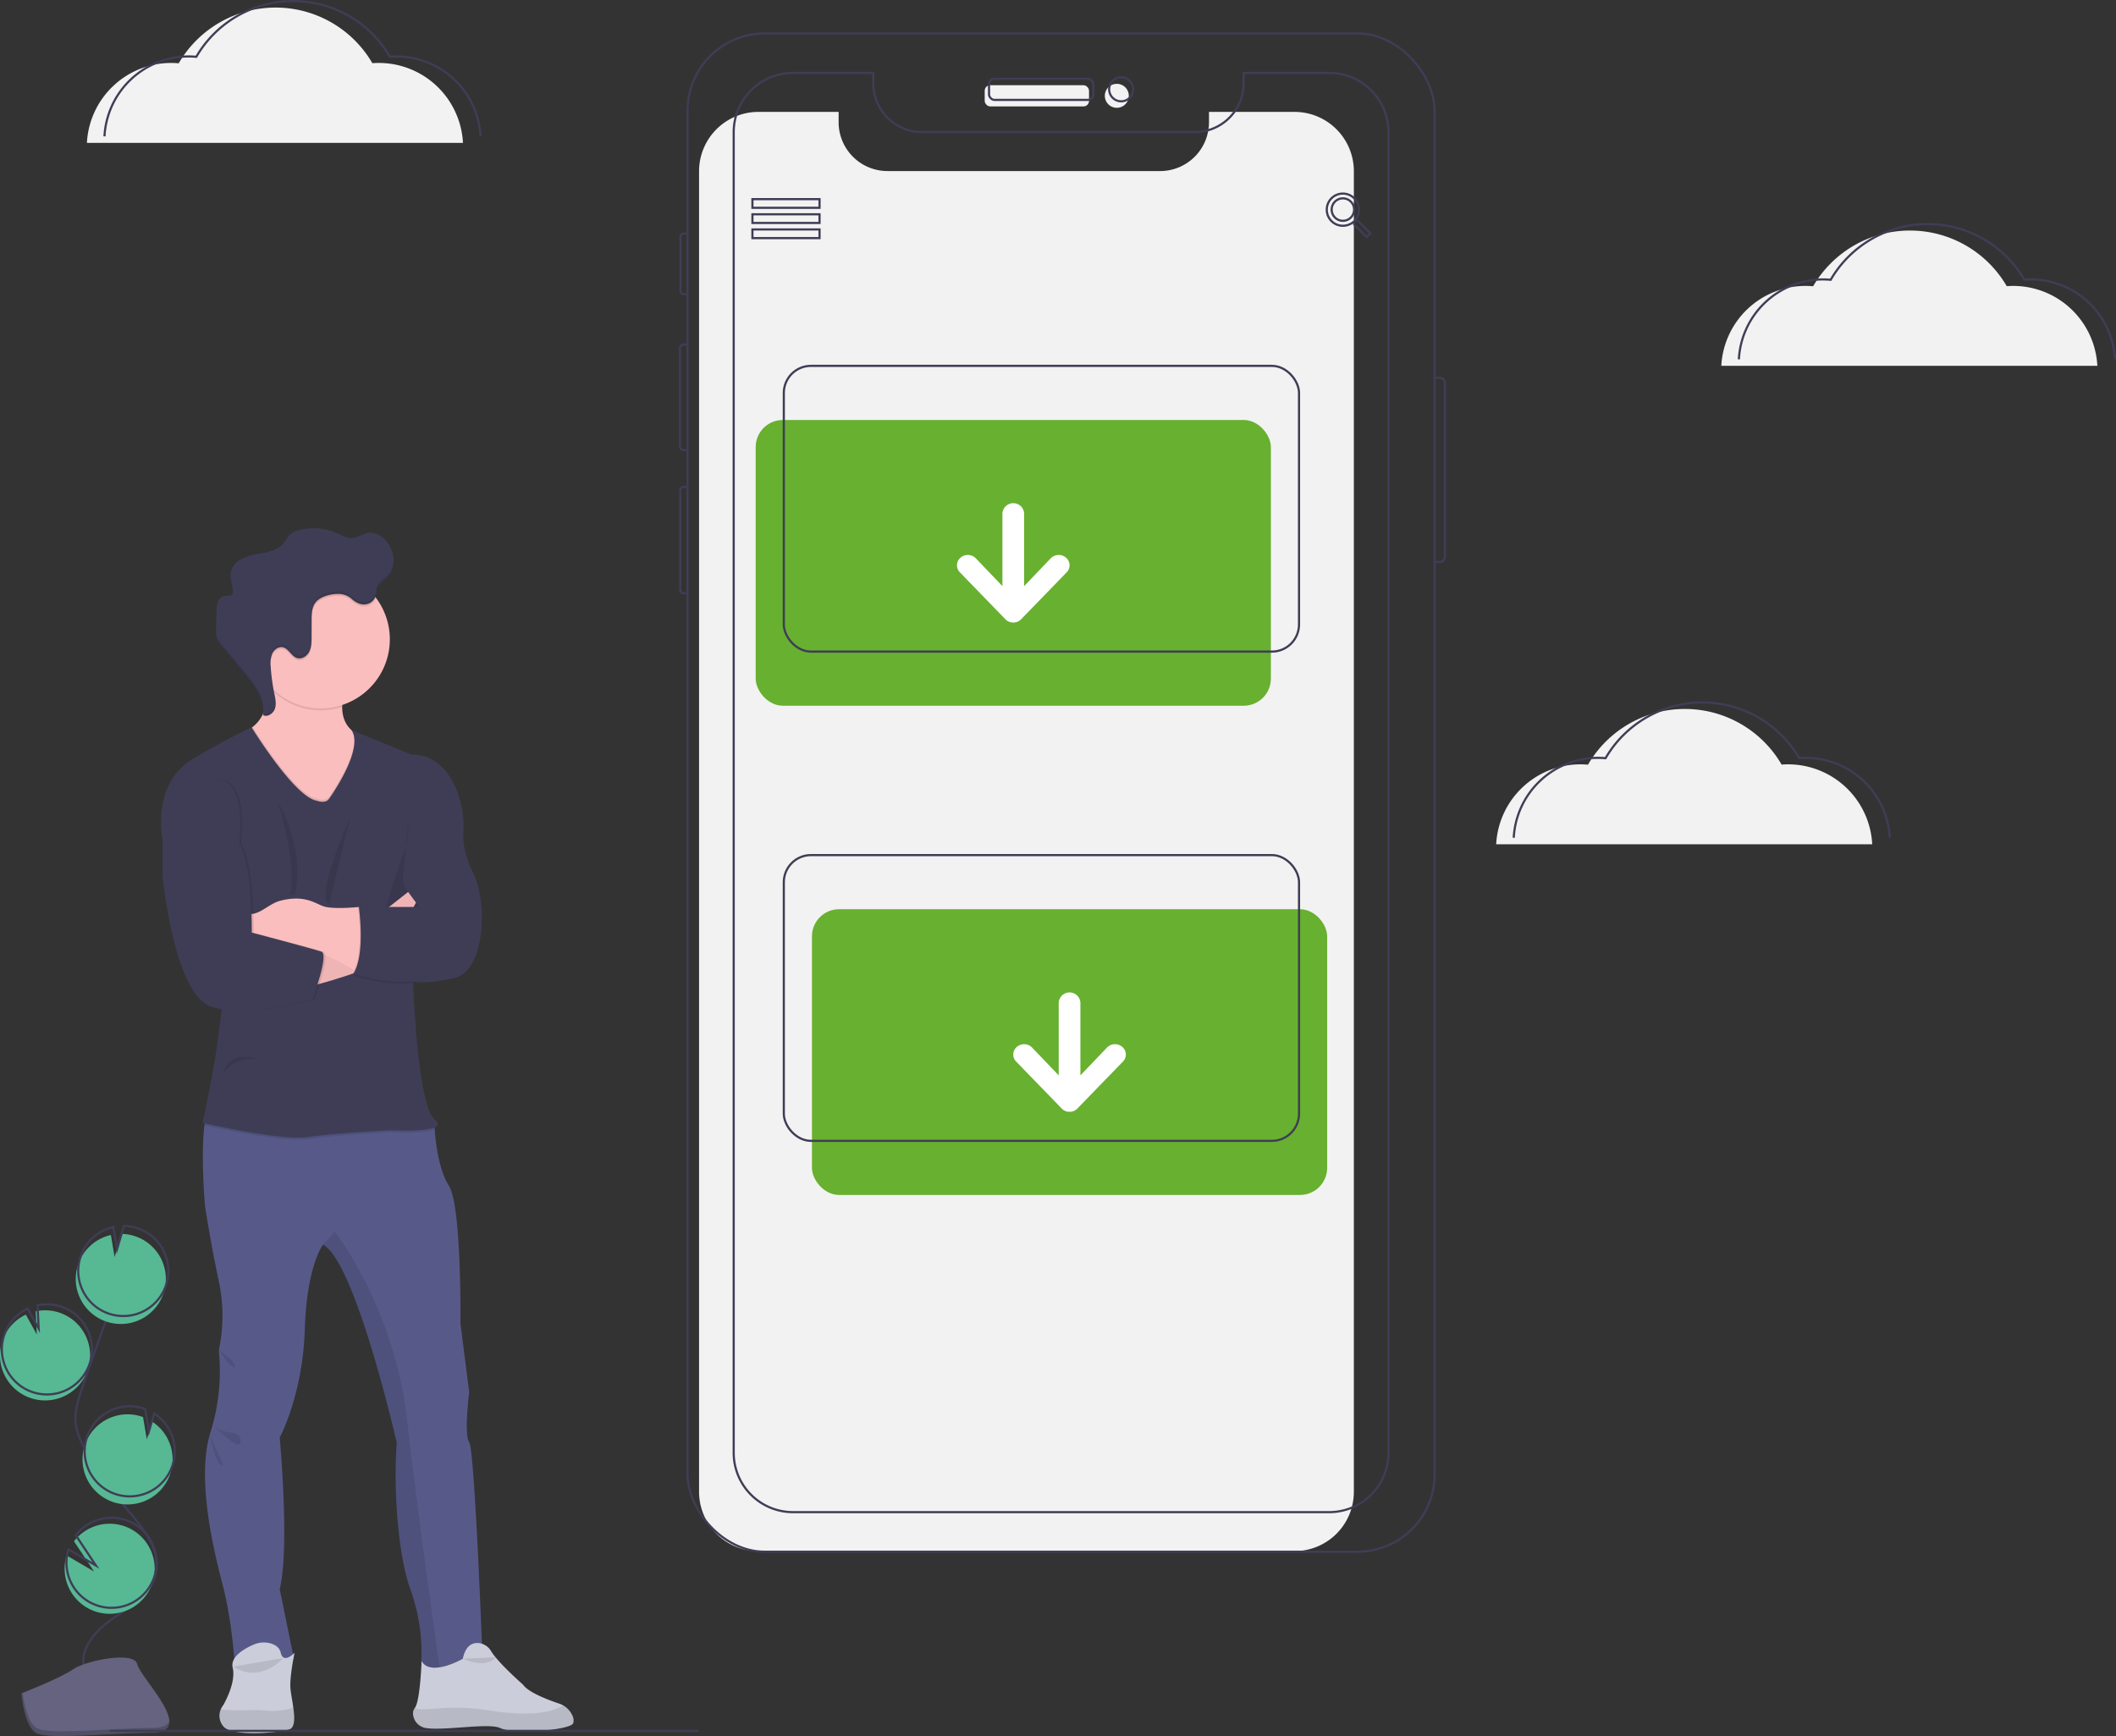 <svg
    id="bc1f3139-0466-4655-9cee-0348334ffa8f"
    data-name="Layer 1"
    xmlns="http://www.w3.org/2000/svg"
    xmlns:xlink="http://www.w3.org/1999/xlink"
    width="100%"
    height="100%"
    viewBox="0 0 977.478 801.936">
    <rect x="0" y="0" width="977.478" height="801.936" fill="#333333" stroke="none"/>
    <defs>
      <linearGradient
        id="a7d70b19-b507-4394-a133-55f51a2376ed"
        x1="323.007"
        y1="814.329"
        x2="323.007"
        y2="813.88"
        gradientTransform="matrix(-1, 0, 0, 1, 651, 0)"
        gradientUnits="userSpaceOnUse">
        <stop offset="0" stop-color="gray" stop-opacity="0.25" />
        <stop offset="0.535" stop-color="gray" stop-opacity="0.12" />
        <stop offset="1" stop-color="gray" stop-opacity="0.1" />
      </linearGradient>
    </defs>
    <title>download</title>
    <path
      d="M736.92,127.882v610.02a27.405,27.405,0,0,1-27.41,27.4h-247.66a27.405,27.405,0,0,1-27.41-27.4V127.882a27.408,27.408,0,0,1,27.41-27.41h37.06V105.232a22.576,22.576,0,0,0,22.57,22.57h125.95a22.57,22.57,0,0,0,22.57-22.57V100.472h39.51A27.408,27.408,0,0,1,736.92,127.882Z"
      transform="translate(-111.511 -48.782)"
      fill="#f2f2f2"
    />
    <path
      d="M774.231,223.308h2.455a2.292,2.292,0,0,1,2.292,2.292v80.437a2.292,2.292,0,0,1-2.292,2.292h-2.455"
      transform="translate(-111.511 -48.782)"
      fill="none"
      stroke="#3f3d56"
      stroke-miterlimit="10"
    />
    <path
      d="M429.127,184.691H427.352a1.503,1.503,0,0,1-1.503-1.503V158.205a1.503,1.503,0,0,1,1.503-1.503h1.775"
      transform="translate(-111.511 -48.782)"
      fill="none"
      stroke="#3f3d56"
      stroke-miterlimit="10"
    />
    <path
      d="M428.848,256.663h-1.515a1.695,1.695,0,0,1-1.695-1.695v-45.329a1.695,1.695,0,0,1,1.695-1.695h1.794"
      transform="translate(-111.511 -48.782)"
      fill="none"
      stroke="#3f3d56"
      stroke-miterlimit="10"
    />
    <path
      d="M428.848,322.849h-1.491a1.613,1.613,0,0,1-1.613-1.613V275.322a1.613,1.613,0,0,1,1.613-1.613H428.848"
      transform="translate(-111.511 -48.782)"
      fill="none"
      stroke="#3f3d56"
      stroke-miterlimit="10"
    />
    <rect
      x="317.616"
      y="15.423"
      width="345.104"
      height="701.374"
      rx="35.694"
      fill="none"
      stroke="#3f3d56"
      stroke-miterlimit="10"
    />
    <rect
      x="454.878"
      y="39.368"
      width="48.192"
      height="9.786"
      rx="2.542"
      fill="#f2f2f2"
    />
    <circle cx="515.908" cy="44.261" r="5.551" fill="#f2f2f2" />
    <rect
      x="456.878"
      y="36.368"
      width="48.192"
      height="9.786"
      rx="2.542"
      fill="none"
      stroke="#3f3d56"
      stroke-miterlimit="10"
    />
    <circle
      cx="517.908"
      cy="41.261"
      r="5.551"
      fill="none"
      stroke="#3f3d56"
      stroke-miterlimit="10"
    />
    <path
      d="M752.92,109.882v610.02a27.405,27.405,0,0,1-27.41,27.4h-247.66a27.405,27.405,0,0,1-27.41-27.4V109.882a27.408,27.408,0,0,1,27.41-27.41h37.06V87.232a22.576,22.576,0,0,0,22.57,22.57h125.95a22.57,22.57,0,0,0,22.57-22.57V82.472h39.51A27.408,27.408,0,0,1,752.92,109.882Z"
      transform="translate(-111.511 -48.782)"
      fill="none"
      stroke="#3f3d56"
      stroke-miterlimit="10"
    />
    <rect
      x="347.579"
      y="91.99"
      width="31"
      height="4"
      fill="none"
      stroke="#3f3d56"
      stroke-miterlimit="10"
    />
    <rect
      x="347.579"
      y="98.99"
      width="31"
      height="4"
      fill="none"
      stroke="#3f3d56"
      stroke-miterlimit="10"
    />
    <rect
      x="347.579"
      y="105.99"
      width="31"
      height="4"
      fill="none"
      stroke="#3f3d56"
      stroke-miterlimit="10"
    />
    <path
      d="M738.755,150.772h-.918l-.345-.288a7.62,7.62,0,0,0,1.78-4.893,7.434,7.434,0,1,0-7.405,7.483,7.693,7.693,0,0,0,4.879-1.784l.344.288v.921l5.74,5.756,1.722-1.727Zm-6.888,0a5.181,5.181,0,1,1,5.166-5.181A5.152,5.152,0,0,1,731.866,150.772Z"
      transform="translate(-111.511 -48.782)"
      fill="none"
      stroke="#3f3d56"
      stroke-miterlimit="10"
    />
    <path
      d="M906.665,217.771a38.95,38.95,0,0,1,38.896-36.914c1.184,0,2.353.062,3.51.165a51.75,51.75,0,0,1,89.457-.042c.976-.073,1.959-.123,2.953-.123a38.95,38.95,0,0,1,38.896,36.914"
      transform="translate(-111.511 -48.782)"
      fill="#f2f2f2"
    />
    <path
      d="M914.778,214.775a38.95,38.95,0,0,1,38.896-36.914c1.184,0,2.353.062,3.51.165a51.75,51.75,0,0,1,89.457-.042c.976-.073,1.959-.123,2.953-.123a38.95,38.95,0,0,1,38.896,36.914"
      transform="translate(-111.511 -48.782)"
      fill="none"
      stroke="#3f3d56"
      stroke-miterlimit="10"
    />
    <path
      d="M802.665,438.771a38.95,38.95,0,0,1,38.896-36.914c1.184,0,2.353.062,3.51.165a51.75,51.75,0,0,1,89.457-.042c.976-.073,1.959-.123,2.953-.123a38.95,38.95,0,0,1,38.896,36.914"
      transform="translate(-111.511 -48.782)"
      fill="#f2f2f2"
    />
    <path
      d="M810.778,435.775a38.95,38.95,0,0,1,38.896-36.914c1.184,0,2.353.062,3.51.165a51.75,51.75,0,0,1,89.457-.042c.976-.073,1.959-.123,2.953-.123a38.95,38.95,0,0,1,38.896,36.914"
      transform="translate(-111.511 -48.782)"
      fill="none"
      stroke="#3f3d56"
      stroke-miterlimit="10"
    />
    <path
      d="M151.665,114.771a38.95,38.95,0,0,1,38.896-36.914c1.184,0,2.353.062,3.51.165a51.75,51.75,0,0,1,89.457-.042c.976-.073,1.959-.123,2.953-.123a38.95,38.95,0,0,1,38.896,36.914"
      transform="translate(-111.511 -48.782)"
      fill="#f2f2f2"
    />
    <path
      d="M159.778,111.775a38.95,38.95,0,0,1,38.896-36.914c1.184,0,2.353.062,3.51.165a51.75,51.75,0,0,1,89.457-.042c.976-.073,1.959-.123,2.953-.123a38.95,38.95,0,0,1,38.896,36.914"
      transform="translate(-111.511 -48.782)"
      fill="none"
      stroke="#3f3d56"
      stroke-miterlimit="10"
    />
    <rect x="349.079" y="194" width="238" height="132" rx="12.547" fill="#68b030" />
    <rect
      x="362.079"
      y="169"
      width="238"
      height="132"
      rx="12.547"
      fill="none"
      stroke="#3f3d56"
      stroke-miterlimit="10"
    />
    <path
      d="M555.058,313.301l20.991,21.633a4.771,4.771,0,0,0,3.509,1.41h.063a4.771,4.771,0,0,0,3.509-1.41l20.991-21.633a4.632,4.632,0,0,0,0-6.767,5.181,5.181,0,0,0-7.081,0l-12.438,13.002V286.013a5.018,5.018,0,0,0-10.026,0V319.536l-12.438-13.002a5.181,5.181,0,0,0-7.081,0,4.632,4.632,0,0,0,0,6.767Z"
      transform="translate(-111.511 -48.782)"
      fill="#fff"
    />
    <rect
      x="486.59"
      y="468.782"
      width="238"
      height="132"
      rx="12.547"
      transform="translate(1099.669 1020.782) rotate(-180)"
      fill="#68b030"
    />
    <rect
      x="473.59"
      y="443.782"
      width="238"
      height="132"
      rx="12.547"
      transform="translate(1073.669 970.782) rotate(-180)"
      fill="none"
      stroke="#3f3d56"
      stroke-miterlimit="10"
    />
    <path
      d="M630.121,539.301a4.632,4.632,0,0,0,0-6.767,5.181,5.181,0,0,0-7.081,0l-12.438,13.002V512.013a5.018,5.018,0,0,0-10.026,0V545.536l-12.438-13.002a5.181,5.181,0,0,0-7.081,0,4.632,4.632,0,0,0,0,6.767l20.991,21.633a4.771,4.771,0,0,0,3.509,1.41h.063a4.771,4.771,0,0,0,3.509-1.41l20.991-21.633Z"
      transform="translate(-111.511 -48.782)"
      fill="#fff"
    />
    <path
      d="M328.419,813.88l-0.0.001s-.314.175-.852.447Q328.001,814.104,328.419,813.88Z"
      transform="translate(-111.511 -48.782)"
      fill="url(#a7d70b19-b507-4394-a133-55f51a2376ed)"
    />
    <path
      d="M209.154,709.084c-7.503,21.57,1.252,56.584,5.317,72.213,4.061,15.634,5.313,34.39,5.313,34.39,15.943,2.499,27.511-.628,27.511-.628L240.73,782.863c4.689-19.071,0-70.027,0-70.027s10.626-19.694,11.563-49.705c.924-29.542,8.206-39.089,8.436-39.384l.005-.005c15.005,7.817,34.076,91.597,34.076,91.597-1.562,20.318.314,51.58,6.565,68.461a84.759,84.759,0,0,1,4.689,33.448c2.185,1.848,5.224,2.162,8.506,1.632,8.928-1.444,19.629-9.134,19.629-9.134s-3.437-91.283-5.941-94.72c-2.499-3.437,0-23.131,0-23.131l-4.061-31.886s.624-54.084-5.317-63.463c-5.125-8.098-6.307-22.33-6.537-26.067-.033-.591-.047-.919-.047-.919l-9.045-10.837s-87.532-6.565-94.097,0c-1.613,1.613-2.607,5.275-3.198,9.889-1.805,14.18.263,37.311.263,37.311s2.626,17.195,6.377,34.7a76.008,76.008,0,0,1,0,31.886A95.362,95.362,0,0,1,209.154,709.084Z"
      transform="translate(-111.511 -48.782)"
      fill="#575a89"
    />
    <path
      d="M214.626,846.166c3.906,5.158,26.883,2.968,30.793,1.36,2.387-.985,2.209-5.477,1.562-10.105-.408-2.945-1.008-5.946-1.252-8.136-.624-5.627,1.876-17.04,1.876-17.04s-5.158,5.472-6.405,0c-.548-2.392-2.471-3.618-4.462-4.241a11.678,11.678,0,0,0-8.116.509c-4.06,1.76-10.836,5.517-9.62,10.597,1.721,7.179-4.375,17.364-4.375,17.364a7.814,7.814,0,0,0-1.139,1.965A7.51,7.51,0,0,0,214.626,846.166Z"
      transform="translate(-111.511 -48.782)"
      fill="#cbceda"
    />
    <path
      d="M214.626,846.166c3.906,5.158,26.883,2.968,30.793,1.36,2.387-.985,2.209-5.477,1.562-10.105-2.467,1.155-6.663,2.114-13.658,1.467a39.31,39.31,0,0,0-4.913-.151,114.957,114.957,0,0,1-14.924-.298A7.51,7.51,0,0,0,214.626,846.166Z"
      transform="translate(-111.511 -48.782)"
      opacity="0.1"
    />
    <path
      d="M294.81,715.34c-1.562,20.318.314,51.58,6.565,68.461a84.759,84.759,0,0,1,4.689,33.448c2.185,1.848,5.224,2.162,8.506,1.632-1.885-13.186-9.922-69.995-15.071-114.874-5.861-51.112-33.293-86.28-33.293-86.28l-5.472,6.016C275.739,631.559,294.81,715.34,294.81,715.34Z"
      transform="translate(-111.511 -48.782)"
      opacity="0.1"
    />
    <path
      d="M224.004,386.786l3.817,18.757L246.512,436.96l23.056-9.847s31.337-32.824,11.643-37.513a17.331,17.331,0,0,1-6.541-2.912c-3.864-2.917-5.083-7.156-5.102-11.305a34.639,34.639,0,0,1,3.203-13.448l-40.327-12.661a64.4,64.4,0,0,1,2.893,16.337c.31,10.982-3.77,16.393-7.118,18.972A12.112,12.112,0,0,1,224.004,386.786Z"
      transform="translate(-111.511 -48.782)"
      fill="#fbbebe"
    />
    <path
      d="M232.445,349.273a64.4,64.4,0,0,1,2.893,16.337,30.994,30.994,0,0,0,2.345,2.495,31.911,31.911,0,0,0,31.886,7.278,34.639,34.639,0,0,1,3.203-13.448Z"
      transform="translate(-111.511 -48.782)"
      opacity="0.1"
    />
    <path
      d="M227.821,344.115a31.885,31.885,0,1,0,31.886-31.886A31.768,31.768,0,0,0,227.821,344.115Z"
      transform="translate(-111.511 -48.782)"
      fill="#fbbebe"
    />
    <path
      d="M224.004,386.786l3.817,18.757L246.512,436.96l23.056-9.847s31.337-32.824,11.643-37.513a17.331,17.331,0,0,1-6.541-2.912c3.559,9.772-11.123,30.109-11.123,30.109-1.707,2.513-5.627.938-5.627.938-9.453-1.43-26.864-28.627-29.701-33.152A12.112,12.112,0,0,1,224.004,386.786Z"
      transform="translate(-111.511 -48.782)"
      opacity="0.1"
    />
    <path
      d="M205.956,568.612c5.547,1.261,36.261,8.065,47.904,6.363,12.815-1.876,37.733-3.123,37.733-3.123s15.868.858,20.749-1.374c-.033-.591-.047-.919-.047-.919l-9.045-10.837s-87.532-6.565-94.097,0C207.541,560.336,206.547,563.998,205.956,568.612Z"
      transform="translate(-111.511 -48.782)"
      opacity="0.1"
    />
    <path
      d="M263.549,417.735s16.493-22.85,10.279-31.745l27.86,11.425s16.769-2.033,22.82,22.992a43.294,43.294,0,0,1,1.036,12.701c-.22,3.773.293,10.416,4.591,19.013,6.877,13.755,5.314,45.328-8.753,48.454s-19.069,1.563-19.069,1.563,1.876,57.207,10.003,63.772-20.723,5.002-20.723,5.002-24.918,1.25-37.735,3.126-48.767-6.565-48.767-6.565,5.314-24.071,7.19-39.389,6.252-47.935,6.252-47.935L186.647,436.96s-5.627-26.103,14.067-37.669,27.106-14.41,27.106-14.41,19.785,32.229,30.101,33.792C257.922,418.672,261.841,420.247,263.549,417.735Z"
      transform="translate(-111.511 -48.782)"
      fill="#3f3d56"
    />
    <path
      d="M300.124,426.8s.313,10.316-1.563,14.38-8.753,26.572-8.753,26.572h15.63s-8.44-9.066-7.815-13.442S300.124,426.8,300.124,426.8Z"
      transform="translate(-111.511 -48.782)"
      opacity="0.1"
    />
    <path
      d="M253.858,504.64s34.518-8.44,37.735-15.63,12.084-23.28,12.084-23.28l-3.643-4.908-16.79,13.182s-20.007,15.943-29.385,17.506S253.858,504.64,253.858,504.64Z"
      transform="translate(-111.511 -48.782)"
      fill="#fbbebe"
    />
    <path
      d="M253.858,504.64s34.518-8.44,37.735-15.63,12.084-23.28,12.084-23.28l-3.643-4.908-16.79,13.182s-20.007,15.943-29.385,17.506S253.858,504.64,253.858,504.64Z"
      transform="translate(-111.511 -48.782)"
      opacity="0.05"
    />
    <path
      d="M224.004,464.002v18.728h3.01a87.609,87.609,0,0,1,42.507,11.001l5.641,3.132,1.519.844,9.688-21.828-9.064-8.126s-.164.019-.464.042c-2.218.216-11.807,1.018-15.873-.356-3.859-1.308-8.656-5.468-20.027-2.56-5.599,1.43-10.382,7.709-15.816,5.749Z"
      transform="translate(-111.511 -48.782)"
      fill="#fbbebe"
    />
    <path
      d="M193.837,429.926,187.585,436.96v17.037s5.314,53.769,22.195,59.708,47.016-3.439,47.016-3.439,7.783-20.632,4.142-21.883-32.179-8.789-32.179-8.789.404-31.538-5.849-40.916c0,0,4.064-29.385-10.003-30.01S193.837,429.926,193.837,429.926Z"
      transform="translate(-111.511 -48.782)"
      opacity="0.1"
    />
    <path
      d="M192.9,429.926,186.647,436.96v17.037s5.314,53.769,22.195,59.708,47.016-3.439,47.016-3.439,7.783-20.632,4.142-21.883-32.179-8.789-32.179-8.789.404-31.538-5.849-40.916c0,0,4.064-29.385-10.003-30.01S192.9,429.926,192.9,429.926Z"
      transform="translate(-111.511 -48.782)"
      fill="#3f3d56"
    />
    <path
      d="M236.566,357.667a12.48,12.48,0,0,1,.713-6.086c.881-1.866,2.945-3.339,4.956-2.865,2.678.624,3.831,4.108,6.452,4.942,2.209.703,4.623-.863,5.679-2.931,1.055-2.063,1.083-4.483,1.088-6.799q.007-3.918.019-7.836c.005-2.842.089-5.913,1.843-8.145,2.18-2.781,7.301-3.995,10.719-3.883a9.067,9.067,0,0,1,6.119,2.466c1.833,1.557,3.948,2.701,6.443,2.293a5.563,5.563,0,0,0,4.488-3.883.749.749,0,0,0,.023-.098A31.884,31.884,0,1,0,237.682,367.167,86.174,86.174,0,0,1,236.566,357.667Z"
      transform="translate(-111.511 -48.782)"
      opacity="0.1"
    />
    <path
      d="M280.598,327.887a5.57,5.57,0,0,0,4.489-3.884c.263-1.009.194-2.086.491-3.086.73-2.456,3.352-3.737,5.109-5.601,3.523-3.737,3.294-9.885.8-14.375-2.012-3.623-5.917-6.683-10-5.975-2.528.438-4.716,2.241-7.276,2.403-2.465.156-4.723-1.225-6.97-2.25a26.279,26.279,0,0,0-17.28-1.534,9.956,9.956,0,0,0-4.755,2.398,40.5,40.5,0,0,0-2.536,3.565c-2.916,3.714-8.132,4.439-12.778,5.282s-9.904,2.676-11.431,7.145c-1.012,2.963-.03,6.18.551,9.257a2.721,2.721,0,0,1-.124,1.911c-.725,1.199-2.539.697-3.91.985-2.636.553-3.313,3.949-3.41,6.641q-.167,4.621-.251,9.244a11.951,11.951,0,0,0,.273,3.431,12.121,12.121,0,0,0,2.659,4.302l10.323,12.401c4.577,5.498,9.437,11.907,8.515,19.001,2.169.973,4.746-.899,5.457-3.168s.137-4.713-.345-7.042a86.575,86.575,0,0,1-1.632-12.208,12.439,12.439,0,0,1,.716-6.086c.879-1.869,2.945-3.338,4.956-2.868,2.678.626,3.83,4.109,6.45,4.944,2.209.704,4.626-.865,5.68-2.93s1.081-4.482,1.087-6.801l.018-7.836c.007-2.839.091-5.913,1.843-8.147,2.18-2.78,7.303-3.994,10.722-3.883a9.079,9.079,0,0,1,6.117,2.468C275.988,327.149,278.101,328.293,280.598,327.887Z"
      transform="translate(-111.511 -48.782)"
      fill="#3f3d56"
    />
    <path
      d="M273.396,426.019l-9.79,40.215S255.89,466.189,273.396,426.019Z"
      transform="translate(-111.511 -48.782)"
      opacity="0.1"
    />
    <path
      d="M239.947,419.298s12.817,20.991,7.815,42.694l-2.388.174S249.638,452.122,239.947,419.298Z"
      transform="translate(-111.511 -48.782)"
      opacity="0.1"
    />
    <path
      d="M231.819,538.089s-15.738-5.205-16.881,6.877C214.939,544.966,217.908,536.682,231.819,538.089Z"
      transform="translate(-111.511 -48.782)"
      opacity="0.1"
    />
    <path
      d="M277.304,468.69s3.126,21.883-2.501,30.636c0,0,11.446,4.689,27.51,3.751l1.876-34.387Z"
      transform="translate(-111.511 -48.782)"
      opacity="0.1"
    />
    <path
      d="M275.163,496.864l1.519.844,9.688-21.828-9.064-8.126h-.469a.289.289,0,0,0,.005.042C276.982,468.804,279.509,487.598,275.163,496.864Z"
      transform="translate(-111.511 -48.782)"
      opacity="0.1"
    />
    <path
      d="M277.304,467.752s3.126,21.883-2.501,30.636c0,0,11.446,4.689,27.51,3.751l10.941-34.387Z"
      transform="translate(-111.511 -48.782)"
      fill="#3f3d56"
    />
    <path
      d="M302.343,840.855a7.079,7.079,0,0,0,6.071,6.193c8.49,1.268,28.937-2.497,34.102-.041,6.565,3.128,32.51.938,33.762-2.185a4.934,4.934,0,0,0-.45-3.761,9.981,9.981,0,0,0-4.192-4.506,10.386,10.386,0,0,0-1.88-.835c-4.886-1.632-14.119-5.092-16.609-8.717,0,0-11.505-10.067-14.788-15.511a7.51,7.51,0,0,0-6.01-3.743c-2.738-.122-5.789,1.255-7.036,7.255,0,0-14.996,8.558-19.057,1.055,0,0-.624,18.526-3.114,21.677-.005.005-.009.014-.014.019A4.161,4.161,0,0,0,302.343,840.855Z"
      transform="translate(-111.511 -48.782)"
      fill="#cbceda"
    />
    <path
      d="M302.343,840.855a7.079,7.079,0,0,0,6.071,6.193c8.49,1.268,28.937-2.497,34.102-.041,6.565,3.128,32.51.938,33.762-2.185a4.934,4.934,0,0,0-.45-3.761,9.981,9.981,0,0,0-4.192-4.506c-4.23,2.804-13.622,5.552-34.278,2.326-19.704-3.076-29.457.909-34.217-1.145-.005.005-.009.014-.014.019A4.161,4.161,0,0,0,302.343,840.855Z"
      transform="translate(-111.511 -48.782)"
      opacity="0.1"
    />
    <g opacity="0.1">
      <path
        d="M219.041,321.671c-.009-.05-.017-.101-.027-.15-.443-2.343-1.116-4.767-.965-7.099a45.604,45.604,0,0,0,.965,5.692A3.388,3.388,0,0,1,219.041,321.671Z"
        transform="translate(-111.511 -48.782)"
      />
      <path
        d="M237.283,350.933a9.135,9.135,0,0,0-.768,3.572,10.764,10.764,0,0,1,.768-4.979c.879-1.869,2.945-3.338,4.956-2.868,2.678.626,3.83,4.109,6.45,4.944,2.209.704,4.627-.865,5.68-2.93s1.081-4.482,1.087-6.801q.009-3.918.018-7.836c.007-2.839.091-5.913,1.843-8.147,2.18-2.78,7.303-3.994,10.722-3.883a9.079,9.079,0,0,1,6.117,2.468c1.835,1.557,3.947,2.701,6.444,2.295a5.57,5.57,0,0,0,4.489-3.884c.263-1.009.194-2.086.491-3.086.73-2.456,3.352-3.737,5.109-5.601a10.235,10.235,0,0,0,2.637-6.607,10.657,10.657,0,0,1-2.637,8.014c-1.758,1.864-4.38,3.145-5.109,5.601-.297 1-.228,2.076-.491,3.086a5.57,5.57,0,0,1-4.489,3.884c-2.497.407-4.61-.737-6.444-2.295a9.079,9.079,0,0,0-6.117-2.468c-3.419-.111-8.542,1.103-10.722,3.883-1.752,2.234-1.836,5.307-1.843,8.147q-.009,3.918-.018,7.836c-.005,2.318-.034,4.735-1.087,6.801s-3.471,3.634-5.68,2.93c-2.62-.835-3.772-4.318-6.45-4.944C240.228,347.595,238.162,349.065,237.283,350.933Z"
        transform="translate(-111.511 -48.782)"
      />
      <path
        d="M211.591,342.326a12.123,12.123,0,0,0,2.659,4.302q5.161,6.2,10.323,12.401c4.345,5.22,8.943,11.262,8.608,17.931-.313-6.114-4.57-11.674-8.608-16.525q-5.161-6.2-10.323-12.401a12.123,12.123,0,0,1-2.659-4.302,11.946,11.946,0,0,1-.273-3.429A8.507,8.507,0,0,0,211.591,342.326Z"
        transform="translate(-111.511 -48.782)"
      />
      <path
        d="M238.545,374.863a7.344,7.344,0,0,0,.309-1.673,8.375,8.375,0,0,1-.309,3.08c-.711,2.269-3.288,4.142-5.457,3.168a13.612,13.612,0,0,0,.107-1.368C235.341,378.937,237.845,377.095,238.545,374.863Z"
        transform="translate(-111.511 -48.782)"
      />
    </g>
    <path
      d="M340.419,814.321s-3.267,5.748-15.108.682"
      transform="translate(-111.511 -48.782)"
      opacity="0.1"
    />
    <path
      d="M242.318,814.706s-10.214,12.023-23.082,3.942"
      transform="translate(-111.511 -48.782)"
      opacity="0.1"
    />
    <path
      d="M212.596,672.509s7.215,4.507,7.45,7.086-3.725-1.876-3.725-1.876Z"
      transform="translate(-111.511 -48.782)"
      opacity="0.1"
    />
    <path
      d="M209.748,707.074a15.066,15.066,0,0,0,8.89,3.469c5.393.234,4.944,7.268,1.417,5.158S209.748,707.074,209.748,707.074Z"
      transform="translate(-111.511 -48.782)"
      opacity="0.1"
    />
    <path
      d="M208.375,711.585s3.464,17.012,6.277,13.729"
      transform="translate(-111.511 -48.782)"
      opacity="0.1"
    />
    <path
      d="M125.22,694.434a20.813,20.813,0,1,0,2.772-39.915l.521,10.712-5.068-9.18a20.734,20.734,0,0,0-10.684,11.723,20.408,20.408,0,0,0-1.197,5.63A20.809,20.809,0,0,0,125.22,694.434Z"
      transform="translate(-111.511 -48.782)"
      fill="#57b894"
    />
    <path
      d="M150.298,818.678c-1.789-9.11,5.963-17.187,13.621-22.437s16.605-10.408,19.218-19.317c3.755-12.804-7.43-24.53-16.136-34.642a125.3,125.3,0,0,1-16.524-24.557c-1.811-3.533-3.476-7.225-3.952-11.166-.686-5.675,1.137-11.323,2.974-16.737q9.179-27.052,19.628-53.65"
      transform="translate(-111.511 -48.782)"
      fill="none"
      stroke="#3f3d56"
      stroke-miterlimit="10"
    />
    <path
      d="M126.077,691.676a20.813,20.813,0,1,0,2.772-39.915l.521,10.712-5.068-9.18a20.734,20.734,0,0,0-10.684,11.723,20.409,20.409,0,0,0-1.197,5.63A20.809,20.809,0,0,0,126.077,691.676Z"
      transform="translate(-111.511 -48.782)"
      fill="none"
      stroke="#3f3d56"
      stroke-miterlimit="10"
    />
    <path
      d="M147.754,632.473A20.788,20.788,0,0,1,162.734,619.275l1.714,10.184,3.177-10.696a20.81,20.81,0,1,1-19.871,13.71Z"
      transform="translate(-111.511 -48.782)"
      fill="#57b894"
    />
    <path
      d="M148.897,628.795a20.788,20.788,0,0,1,14.98-13.198l1.714,10.184,3.177-10.696a20.81,20.81,0,1,1-19.871,13.71Z"
      transform="translate(-111.511 -48.782)"
      fill="none"
      stroke="#3f3d56"
      stroke-miterlimit="10"
    />
    <path
      d="M163.347,742.489a20.81,20.81,0,0,0,18.419-37.023l-2.441,8.219-1.731-10.304a.362.362,0,0,0-.053-.02,20.811,20.811,0,1,0-14.194,39.127Z"
      transform="translate(-111.511 -48.782)"
      fill="#57b894"
    />
    <path
      d="M164.337,738.764a20.81,20.81,0,0,0,18.419-37.023l-2.441,8.219-1.731-10.304a.362.362,0,0,0-.053-.02,20.811,20.811,0,1,0-14.194,39.127Z"
      transform="translate(-111.511 -48.782)"
      fill="none"
      stroke="#3f3d56"
      stroke-miterlimit="10"
    />
    <path
      d="M141.68,777.051a20.801,20.801,0,1,0,4.011-16.297l9.273,13.957L142.294,767.303A20.616,20.616,0,0,0,141.68,777.051Z"
      transform="translate(-111.511 -48.782)"
      fill="#57b894"
    />
    <path
      d="M142.537,774.294a20.801,20.801,0,1,0,4.011-16.297l9.273,13.957L143.151,764.545A20.617,20.617,0,0,0,142.537,774.294Z"
      transform="translate(-111.511 -48.782)"
      fill="none"
      stroke="#3f3d56"
      stroke-miterlimit="10"
    />
    <path
      d="M121.402,831.018s18.365-7.197,23.9-11.139,28.251-8.647,29.624-2.326,27.6,31.438,6.865,31.605-48.178,3.402-53.702.037S121.402,831.018,121.402,831.018Z"
      transform="translate(-111.511 -48.782)"
      fill="#656380"
    />
    <path
      d="M182.162,846.957c-20.735.167-48.178,3.402-53.702.037-4.207-2.563-5.883-11.758-6.444-16-.388.017-.613.024-.613.024s1.163,14.812,6.687,18.177,32.968.13,53.702-.037c5.985-.048,8.053-2.178,7.939-5.332C188.899,845.731,186.617,846.921,182.162,846.957Z"
      transform="translate(-111.511 -48.782)"
      opacity="0.2"
    />
    <line
      x1="50.816"
      y1="799.555"
      x2="322.816"
      y2="799.555"
      fill="none"
      stroke="#3f3d56"
      stroke-miterlimit="10"
    />
  </svg>